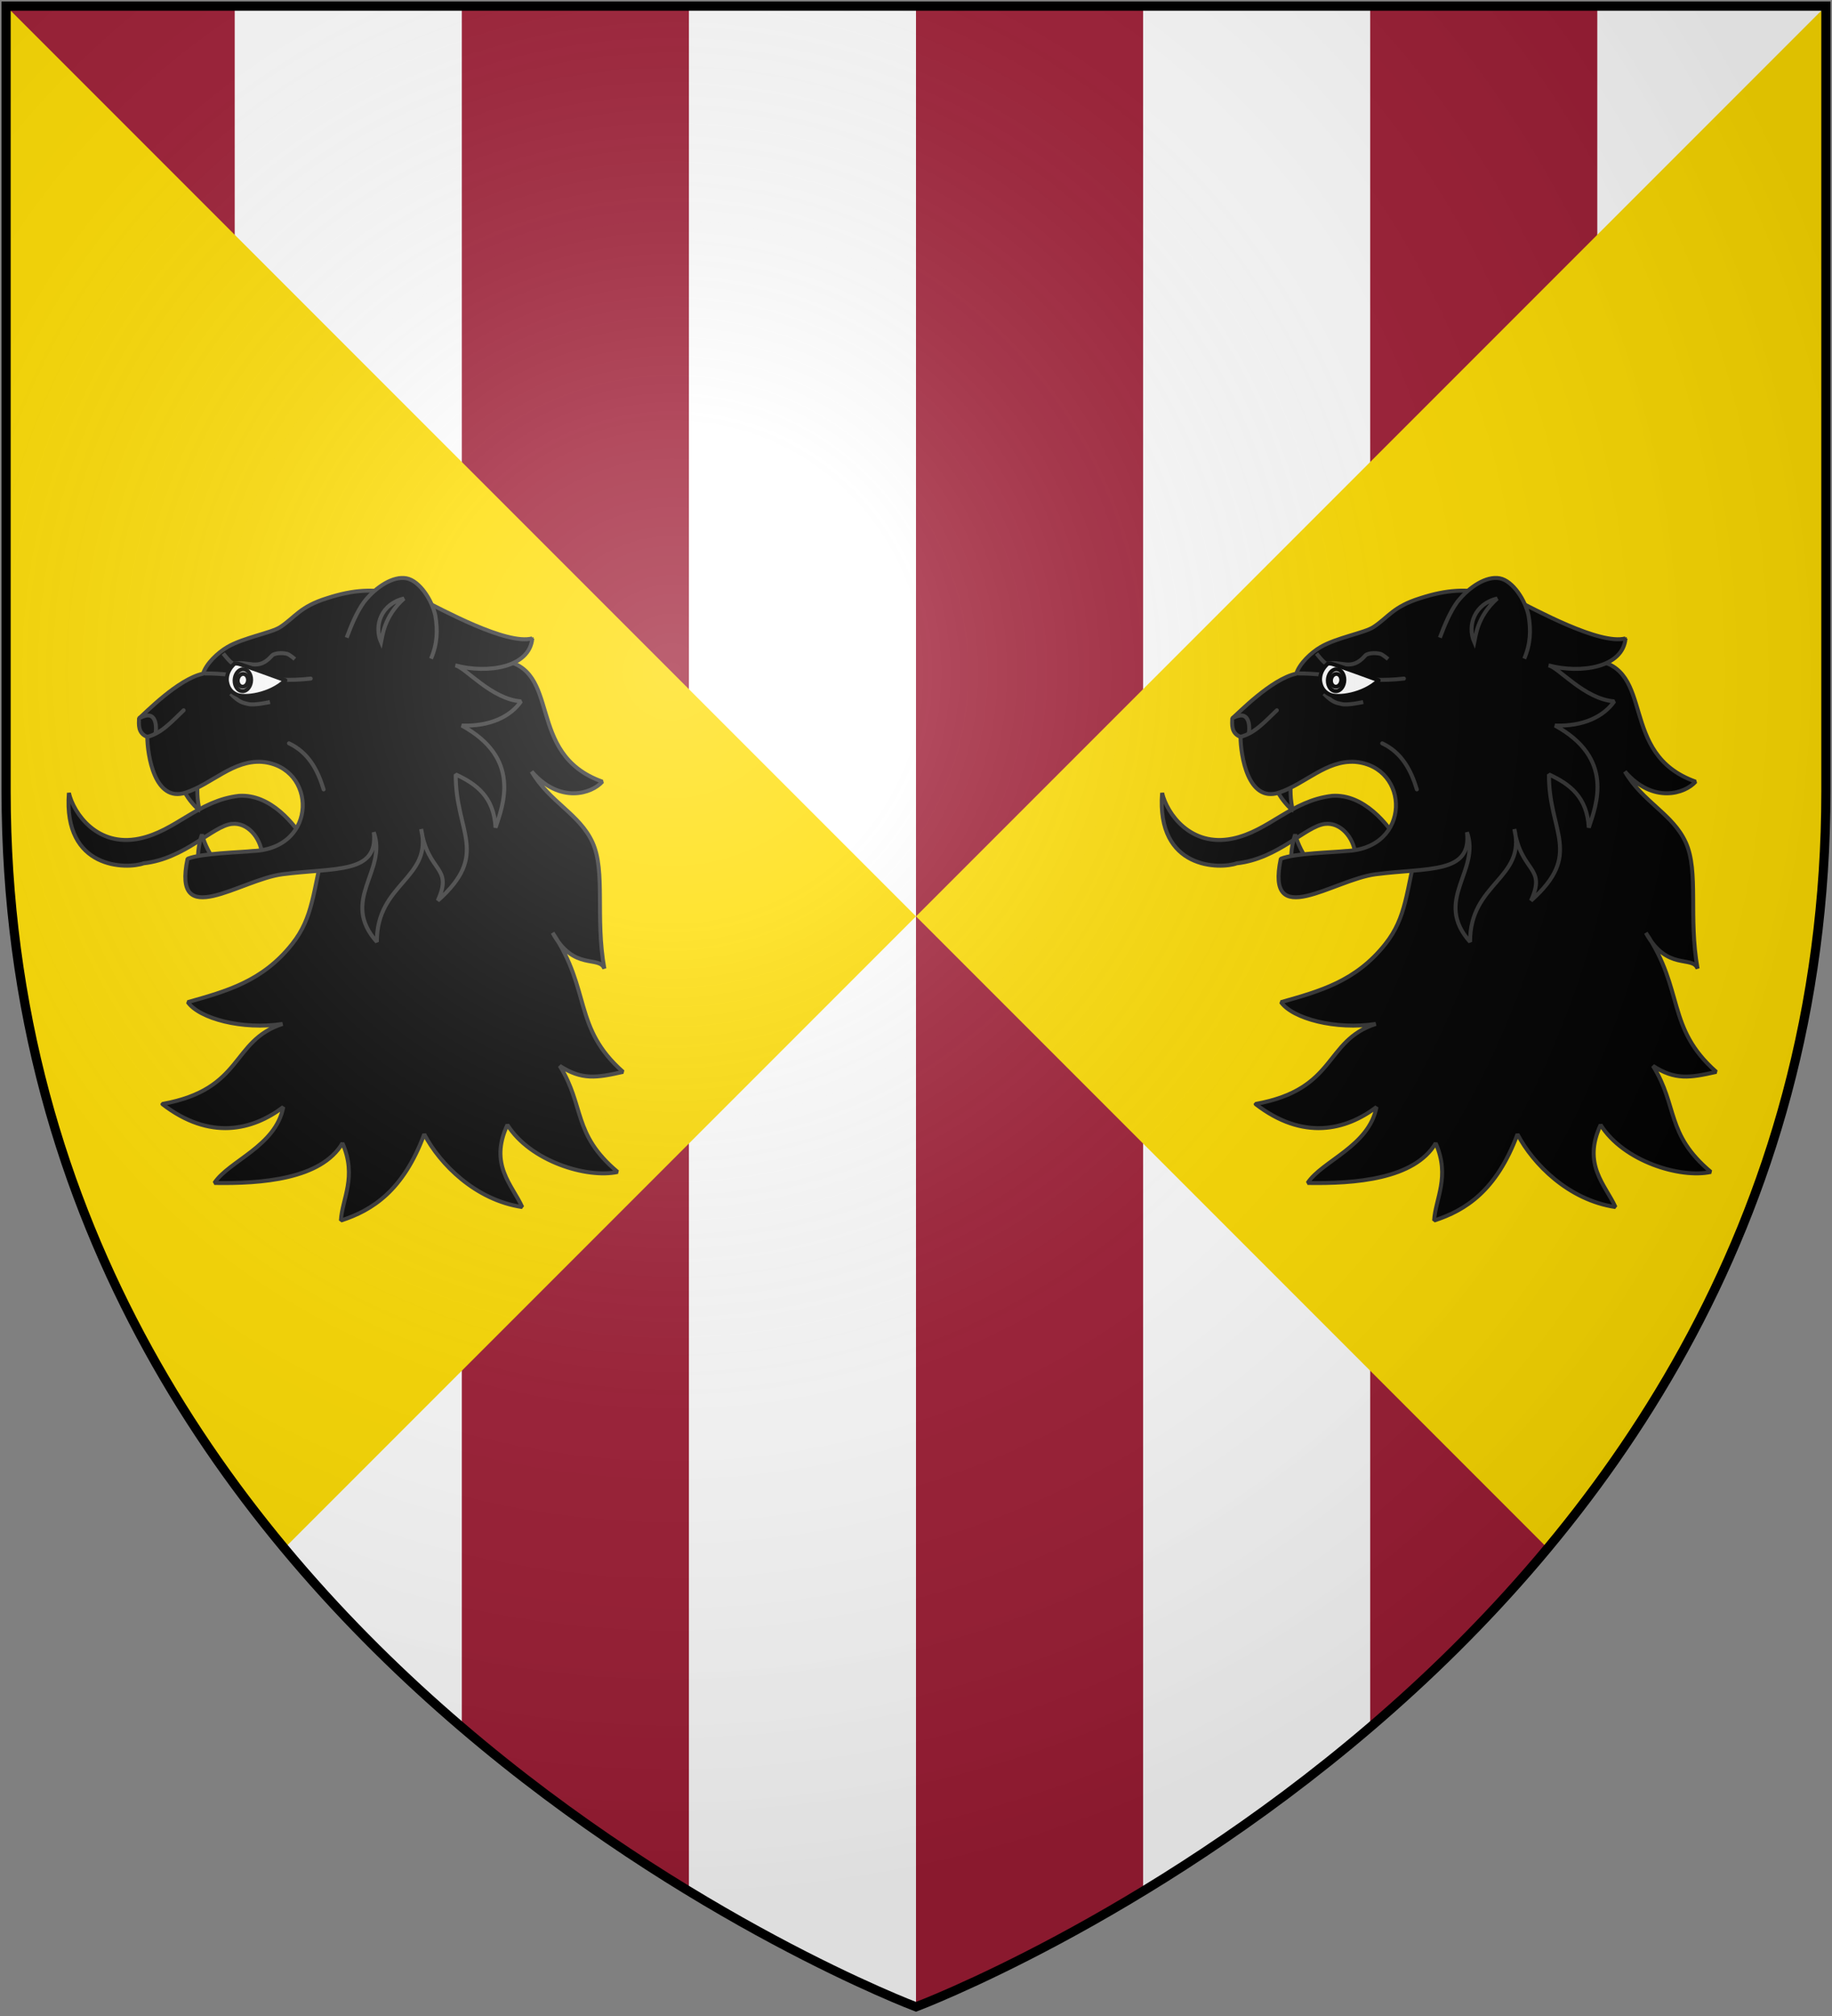 <?xml version="1.0" encoding="UTF-8" standalone="no"?>
<svg
   xmlns:dc="http://purl.org/dc/elements/1.1/"
   xmlns:cc="http://creativecommons.org/ns#"
   xmlns:rdf="http://www.w3.org/1999/02/22-rdf-syntax-ns#"
   xmlns:svg="http://www.w3.org/2000/svg"
   xmlns="http://www.w3.org/2000/svg"
   xmlns:xlink="http://www.w3.org/1999/xlink"
   xmlns:sodipodi="http://sodipodi.sourceforge.net/DTD/sodipodi-0.dtd"
   xmlns:inkscape="http://www.inkscape.org/namespaces/inkscape"
   width="600"
   height="660"
   id="svg2"
   version="1.1"
   inkscape:version="0.48.2 r9819"
   sodipodi:docname="House_Terrick.svg">
  <rect width="100%" height="100%" fill="#808080" stroke="none"/>
  <sodipodi:namedview
     pagecolor="#ffffff"
     bordercolor="#666666"
     borderopacity="1"
     objecttolerance="10"
     gridtolerance="10"
     guidetolerance="10"
     inkscape:pageopacity="0"
     inkscape:pageshadow="2"
     inkscape:window-width="1366"
     inkscape:window-height="715"
     id="namedview22"
     showgrid="false"
     inkscape:zoom="0.71515155"
     inkscape:cx="207.22304"
     inkscape:cy="380.87548"
     inkscape:window-x="-8"
     inkscape:window-y="-8"
     inkscape:window-maximized="1"
     inkscape:current-layer="layer2" />
  <defs
     id="defs4">
    <inkscape:path-effect
       is_visible="true"
       id="path-effect3136"
       effect="spiro" />
    <inkscape:path-effect
       effect="spiro"
       id="path-effect3132"
       is_visible="true" />
    <inkscape:path-effect
       effect="spiro"
       id="path-effect3101"
       is_visible="true" />
    <inkscape:path-effect
       is_visible="true"
       id="path-effect3085"
       effect="spiro" />
    <inkscape:path-effect
       is_visible="true"
       id="path-effect3083"
       effect="spiro" />
    <inkscape:path-effect
       is_visible="true"
       id="path-effect3081"
       effect="spiro" />
    <inkscape:path-effect
       is_visible="true"
       id="path-effect3079"
       effect="spiro" />
    <inkscape:path-effect
       is_visible="true"
       id="path-effect3077"
       effect="spiro" />
    <inkscape:path-effect
       is_visible="true"
       id="path-effect3075"
       effect="spiro" />
    <inkscape:path-effect
       effect="spiro"
       id="path-effect3049"
       is_visible="true" />
    <inkscape:path-effect
       is_visible="true"
       id="path-effect3045"
       effect="spiro" />
    <inkscape:path-effect
       effect="spiro"
       id="path-effect3041"
       is_visible="true" />
    <radialGradient
       id="rg"
       gradientUnits="userSpaceOnUse"
       cx="220"
       cy="220"
       r="405">
      <stop
         style="stop-color:#fff;stop-opacity:.3"
         offset="0"
         id="stop7" />
      <stop
         style="stop-color:#fff;stop-opacity:.2"
         offset=".2"
         id="stop9" />
      <stop
         style="stop-color:#666;stop-opacity:.1"
         offset=".6"
         id="stop11" />
      <stop
         style="stop-color:#000;stop-opacity:.13"
         offset="1"
         id="stop13" />
    </radialGradient>
    <path
       id="shield"
       d="m2,2v257c0,286 298,398 298,398c0,0 298-112 298-398V2z" />
    <radialGradient
       inkscape:collect="always"
       xlink:href="#rg-7"
       id="radialGradient3055-1"
       gradientUnits="userSpaceOnUse"
       cx="220"
       cy="220"
       r="405" />
    <radialGradient
       id="rg-7"
       gradientUnits="userSpaceOnUse"
       cx="220"
       cy="220"
       r="405">
      <stop
         style="stop-color:#fff;stop-opacity:.3"
         offset="0"
         id="stop7-4" />
      <stop
         style="stop-color:#fff;stop-opacity:.2"
         offset=".2"
         id="stop9-0" />
      <stop
         style="stop-color:#666;stop-opacity:.1"
         offset=".6"
         id="stop11-9" />
      <stop
         style="stop-color:#000;stop-opacity:.13"
         offset="1"
         id="stop13-4" />
    </radialGradient>
    <radialGradient
       r="405"
       cy="220"
       cx="220"
       gradientUnits="userSpaceOnUse"
       id="radialGradient3074"
       xlink:href="#rg-7"
       inkscape:collect="always" />
    <inkscape:path-effect
       is_visible="true"
       id="path-effect10120-1"
       effect="spiro" />
    <inkscape:path-effect
       effect="spiro"
       id="path-effect10118-3"
       is_visible="true" />
    <inkscape:path-effect
       effect="spiro"
       id="path-effect10116-9"
       is_visible="true" />
    <inkscape:path-effect
       effect="spiro"
       id="path-effect10114-7"
       is_visible="true" />
    <inkscape:path-effect
       effect="spiro"
       id="path-effect10112-7"
       is_visible="true" />
    <inkscape:path-effect
       effect="spiro"
       id="path-effect10110-2"
       is_visible="true" />
    <linearGradient
       inkscape:collect="always"
       xlink:href="#linearGradient4719-5"
       id="linearGradient4039"
       gradientUnits="userSpaceOnUse"
       gradientTransform="matrix(2.326,0,0,2.294,447.695,-1820.28)"
       x1="-145.259"
       y1="984.243"
       x2="-64.143"
       y2="984.148" />
    <linearGradient
       inkscape:collect="always"
       id="linearGradient4719-5">
      <stop
         style="stop-color:#666666;stop-opacity:1;"
         offset="0"
         id="stop4721-5" />
      <stop
         id="stop4809-1"
         offset="0.393"
         style="stop-color:#666666;stop-opacity:0.749;" />
      <stop
         style="stop-color:#666666;stop-opacity:0;"
         offset="1"
         id="stop4723-7" />
    </linearGradient>
    <radialGradient
       inkscape:collect="always"
       xlink:href="#linearGradient4801-8"
       id="radialGradient4041"
       gradientUnits="userSpaceOnUse"
       gradientTransform="matrix(-0.722,1.265,-2.273,-1.262,1712.011,1733.784)"
       cx="-307.143"
       cy="782.362"
       fx="-307.143"
       fy="782.362"
       r="63" />
    <linearGradient
       inkscape:collect="always"
       id="linearGradient4801-8">
      <stop
         style="stop-color:#000000;stop-opacity:1;"
         offset="0"
         id="stop4803-2" />
      <stop
         style="stop-color:#000000;stop-opacity:0;"
         offset="1"
         id="stop4805-4" />
    </linearGradient>
    <inkscape:path-effect
       effect="spiro"
       id="path-effect10108-4"
       is_visible="true" />
    <linearGradient
       inkscape:collect="always"
       xlink:href="#linearGradient4719-5"
       id="linearGradient4044"
       gradientUnits="userSpaceOnUse"
       gradientTransform="matrix(-2.406,0,0,-1.649,142.062,1726.531)"
       x1="-145.259"
       y1="984.243"
       x2="-64.143"
       y2="984.148" />
    <radialGradient
       inkscape:collect="always"
       xlink:href="#linearGradient4801-8"
       id="radialGradient4046"
       gradientUnits="userSpaceOnUse"
       gradientTransform="matrix(0.746,-0.909,2.351,0.906,-1165.637,-827.118)"
       cx="-307.143"
       cy="782.362"
       fx="-307.143"
       fy="782.362"
       r="63" />
    <inkscape:path-effect
       effect="spiro"
       id="path-effect10102-7"
       is_visible="true" />
    <linearGradient
       inkscape:collect="always"
       xlink:href="#linearGradient4719-5"
       id="linearGradient4049"
       gradientUnits="userSpaceOnUse"
       gradientTransform="matrix(2.335,0,0,-1.615,449.441,1692.189)"
       x1="-145.259"
       y1="984.243"
       x2="-64.143"
       y2="984.148" />
    <radialGradient
       inkscape:collect="always"
       xlink:href="#linearGradient4801-8"
       id="radialGradient4051"
       gradientUnits="userSpaceOnUse"
       gradientTransform="matrix(-0.724,-0.89,-2.282,0.888,1718.788,-809.094)"
       cx="-307.143"
       cy="782.362"
       fx="-307.143"
       fy="782.362"
       r="63" />
    <inkscape:path-effect
       is_visible="true"
       id="path-effect10096-8"
       effect="spiro" />
    <linearGradient
       inkscape:collect="always"
       xlink:href="#linearGradient4719-5"
       id="linearGradient4054"
       gradientUnits="userSpaceOnUse"
       gradientTransform="matrix(-2.41,0,0,2.282,139.611,-1810.816)"
       x1="-145.259"
       y1="984.243"
       x2="-64.143"
       y2="984.148" />
    <radialGradient
       inkscape:collect="always"
       xlink:href="#linearGradient4801-8"
       id="radialGradient4056"
       gradientUnits="userSpaceOnUse"
       gradientTransform="matrix(0.748,1.258,2.355,-1.255,-1170.296,1723.935)"
       cx="-307.143"
       cy="782.362"
       fx="-307.143"
       fy="782.362"
       r="63" />
    <inkscape:path-effect
       is_visible="true"
       id="path-effect10090-3"
       effect="spiro" />
    <inkscape:path-effect
       effect="spiro"
       id="path-effect10084-1"
       is_visible="true" />
    <inkscape:path-effect
       effect="spiro"
       id="path-effect10082-1"
       is_visible="true" />
    <radialGradient
       inkscape:collect="always"
       xlink:href="#linearGradient4801-8"
       id="radialGradient4061"
       gradientUnits="userSpaceOnUse"
       gradientTransform="matrix(-0.765,1.29,-2.41,-1.287,1806.844,1757.47)"
       cx="-307.143"
       cy="782.362"
       fx="-307.143"
       fy="782.362"
       r="63" />
    <inkscape:path-effect
       effect="spiro"
       id="path-effect10080-4"
       is_visible="true" />
    <inkscape:path-effect
       is_visible="true"
       id="path-effect3075-1"
       effect="spiro" />
    <inkscape:path-effect
       effect="spiro"
       id="path-effect3101-7"
       is_visible="true" />
    <linearGradient
       inkscape:collect="always"
       xlink:href="#grad1-7-7"
       id="linearGradient3085-8-8"
       gradientUnits="userSpaceOnUse"
       gradientTransform="matrix(0.775,0,0,0.31,152.69,-13.619)"
       x1="78.877"
       y1="178.074"
       x2="301.406"
       y2="178.074" />
    <linearGradient
       id="grad1-7-7"
       x1="78.877"
       y1="178.074"
       x2="301.406"
       y2="178.074"
       gradientTransform="scale(1.578,0.634)"
       gradientUnits="userSpaceOnUse">
      <stop
         offset="0%"
         style="stop-color:#da0;"
         id="stop16-4-4" />
      <stop
         offset="40%"
         style="stop-color:#fd0;"
         id="stop18-0-0" />
      <stop
         offset="60%"
         style="stop-color:#fd0;"
         id="stop20-9-9" />
      <stop
         offset="100%"
         style="stop-color:#da0;"
         id="stop22-4-4" />
    </linearGradient>
    <linearGradient
       inkscape:collect="always"
       xlink:href="#grad1-7-7"
       id="linearGradient3081-8-8"
       gradientUnits="userSpaceOnUse"
       gradientTransform="matrix(0.775,0,0,0.31,-27.31,-13.619)"
       x1="78.877"
       y1="178.074"
       x2="301.406"
       y2="178.074" />
    <linearGradient
       id="linearGradient3093"
       x1="78.877"
       y1="178.074"
       x2="301.406"
       y2="178.074"
       gradientTransform="scale(1.578,0.634)"
       gradientUnits="userSpaceOnUse">
      <stop
         offset="0%"
         style="stop-color:#da0;"
         id="stop3095" />
      <stop
         offset="40%"
         style="stop-color:#fd0;"
         id="stop3097" />
      <stop
         offset="60%"
         style="stop-color:#fd0;"
         id="stop3099" />
      <stop
         offset="100%"
         style="stop-color:#da0;"
         id="stop3101" />
    </linearGradient>
    <linearGradient
       y2="178.074"
       x2="301.406"
       y1="178.074"
       x1="78.877"
       gradientTransform="matrix(0.775,0,0,0.31,332.69,-13.619)"
       gradientUnits="userSpaceOnUse"
       id="linearGradient3128-1"
       xlink:href="#grad1-7-7"
       inkscape:collect="always" />
    <linearGradient
       id="linearGradient3104"
       x1="78.877"
       y1="178.074"
       x2="301.406"
       y2="178.074"
       gradientTransform="scale(1.578,0.634)"
       gradientUnits="userSpaceOnUse">
      <stop
         offset="0%"
         style="stop-color:#da0;"
         id="stop3106" />
      <stop
         offset="40%"
         style="stop-color:#fd0;"
         id="stop3108" />
      <stop
         offset="60%"
         style="stop-color:#fd0;"
         id="stop3110" />
      <stop
         offset="100%"
         style="stop-color:#da0;"
         id="stop3112" />
    </linearGradient>
    <inkscape:path-effect
       is_visible="true"
       id="path-effect3061"
       effect="spiro" />
  </defs>
  <g
     inkscape:groupmode="layer"
     id="layer2"
     inkscape:label="Elements"
     style="display:inline">
    <path
       inkscape:connector-curvature="0"
       style="fill:#9f1d35;fill-opacity:1;stroke:none;display:inline"
       id="path7212"
       d="m 2,2 0,257 c 0,286 298,398 298,398 0,0 298,-112 298,-398 L 598,2 z" />
    <path
       inkscape:connector-curvature="0"
       style="fill:#ffffff;stroke:none;display:inline"
       d="m 76.875,2 0,484.094 c 22.735,30.966 48.561,57.314 74.375,79.375 L 151.25,2 76.875,2 z m 148.75,0 0,617.125 C 268.32,645.082 300,657 300,657 L 300,2 225.625,2 z m 148.75,0 0,617.125 c 22.71,-13.807 48.537,-31.575 74.375,-53.656 L 448.75,2 374.375,2 z m 148.75,0 0,484.094 c 39.794,-54.2 70.128,-122.552 74.375,-206.75 L 597.5,2 523.125,2 z"
       id="path3061" />
    <path
       style="fill:#ffdd00;fill-opacity:1;display:inline"
       d="m 2,2 0,257 c 0,1.642 0.011,3.276 0.031,4.906 0.007,0.583 0.022,1.168 0.031,1.75 0.017,1.043 0.038,2.087 0.062,3.125 0.028,1.164 0.056,2.342 0.094,3.5 0.046,1.395 0.096,2.77 0.156,4.156 0.029,0.665 0.062,1.337 0.094,2 0.069,1.439 0.134,2.852 0.219,4.281 0.009,0.157 0.022,0.312 0.031,0.469 0.042,0.705 0.079,1.422 0.125,2.125 0.027,0.406 0.066,0.814 0.094,1.219 0.119,1.738 0.265,3.464 0.406,5.188 0.175,2.129 0.354,4.267 0.562,6.375 0.085,0.86 0.191,1.706 0.281,2.562 0.045,0.427 0.079,0.855 0.125,1.281 0.168,1.54 0.346,3.097 0.531,4.625 0.112,0.921 0.226,1.833 0.344,2.75 0.055,0.426 0.1,0.856 0.156,1.281 0.023,0.177 0.039,0.355 0.062,0.531 0.164,1.231 0.356,2.464 0.531,3.688 0.04,0.281 0.084,0.563 0.125,0.844 0.054,0.372 0.101,0.753 0.156,1.125 0.029,0.199 0.064,0.395 0.094,0.594 0.277,1.845 0.572,3.672 0.875,5.5 0.096,0.582 0.182,1.17 0.281,1.75 0.245,1.434 0.49,2.858 0.75,4.281 0.278,1.525 0.58,3.049 0.875,4.562 0.093,0.477 0.186,0.962 0.281,1.438 0.195,0.976 0.392,1.935 0.594,2.906 0.208,1.003 0.409,2.002 0.625,3 0.097,0.446 0.183,0.898 0.281,1.344 0.166,0.752 0.361,1.501 0.531,2.25 0.155,0.685 0.31,1.38 0.469,2.062 0.215,0.925 0.435,1.83 0.656,2.75 0.121,0.501 0.221,1 0.344,1.5 0.143,0.585 0.291,1.167 0.438,1.75 0.482,1.922 0.991,3.848 1.5,5.75 0.458,1.711 0.926,3.431 1.406,5.125 0.053,0.186 0.103,0.376 0.156,0.562 0.066,0.232 0.152,0.455 0.219,0.688 0.452,1.574 0.905,3.128 1.375,4.688 0.584,1.935 1.17,3.868 1.781,5.781 0.063,0.197 0.124,0.397 0.188,0.594 0.528,1.642 1.077,3.281 1.625,4.906 0.352,1.043 0.703,2.088 1.062,3.125 0.896,2.581 1.805,5.147 2.75,7.688 0.031,0.083 0.063,0.167 0.094,0.25 0.633,1.697 1.283,3.384 1.938,5.062 0.353,0.906 0.703,1.818 1.062,2.719 0.338,0.847 0.688,1.689 1.031,2.531 0.698,1.715 1.405,3.429 2.125,5.125 0.741,1.743 1.518,3.464 2.281,5.188 0.345,0.779 0.682,1.569 1.031,2.344 0.413,0.916 0.831,1.839 1.25,2.75 0.256,0.556 0.523,1.103 0.781,1.656 0.523,1.12 1.031,2.232 1.562,3.344 0.796,1.663 1.622,3.325 2.438,4.969 0.324,0.653 0.642,1.319 0.969,1.969 0.495,0.982 0.998,1.962 1.5,2.938 0.723,1.406 1.45,2.797 2.188,4.188 0.968,1.825 1.946,3.638 2.938,5.438 0.292,0.53 0.581,1.066 0.875,1.594 0.584,1.049 1.189,2.085 1.781,3.125 0.717,1.26 1.428,2.534 2.156,3.781 0.176,0.301 0.355,0.606 0.531,0.906 0.351,0.598 0.709,1.187 1.062,1.781 0.56,0.943 1.121,1.877 1.688,2.812 0.925,1.527 1.871,3.054 2.812,4.562 0.698,1.118 1.387,2.236 2.094,3.344 1.2,1.881 2.401,3.743 3.625,5.594 0.207,0.312 0.418,0.626 0.625,0.938 0.767,1.152 1.537,2.297 2.312,3.438 0.235,0.346 0.483,0.686 0.719,1.031 0.753,1.1 1.52,2.192 2.281,3.281 1,1.432 1.986,2.868 3,4.281 0.156,0.218 0.312,0.439 0.469,0.656 0.183,0.254 0.379,0.497 0.562,0.75 1.313,1.814 2.635,3.623 3.969,5.406 1.306,1.746 2.613,3.471 3.938,5.188 0.122,0.158 0.253,0.311 0.375,0.469 0.095,0.123 0.186,0.252 0.281,0.375 0.955,1.231 1.911,2.44 2.875,3.656 1.061,1.338 2.147,2.68 3.219,4 1.105,1.361 2.197,2.722 3.312,4.062 L 300,300 2,2 z"
       id="path3512" />
    <path
       style="fill:#ffdd00;fill-opacity:1;display:inline"
       d="m 300,300 206.875,206.875 c 1.116,-1.341 2.207,-2.702 3.312,-4.062 1.072,-1.32 2.157,-2.662 3.219,-4 0.964,-1.216 1.92,-2.425 2.875,-3.656 0.096,-0.123 0.186,-0.252 0.281,-0.375 0.122,-0.158 0.253,-0.311 0.375,-0.469 1.324,-1.716 2.632,-3.442 3.938,-5.188 1.334,-1.783 2.656,-3.592 3.969,-5.406 0.183,-0.253 0.38,-0.496 0.562,-0.75 0.157,-0.217 0.313,-0.438 0.469,-0.656 1.014,-1.413 2,-2.849 3,-4.281 0.761,-1.089 1.528,-2.181 2.281,-3.281 0.236,-0.345 0.483,-0.685 0.719,-1.031 0.776,-1.141 1.546,-2.285 2.312,-3.438 0.207,-0.312 0.418,-0.625 0.625,-0.938 1.224,-1.85 2.425,-3.713 3.625,-5.594 0.706,-1.108 1.396,-2.226 2.094,-3.344 0.941,-1.508 1.887,-3.035 2.812,-4.562 0.567,-0.936 1.127,-1.87 1.688,-2.812 0.353,-0.595 0.712,-1.184 1.062,-1.781 0.177,-0.301 0.355,-0.605 0.531,-0.906 0.728,-1.248 1.439,-2.521 2.156,-3.781 0.592,-1.04 1.197,-2.076 1.781,-3.125 0.294,-0.527 0.583,-1.064 0.875,-1.594 0.991,-1.8 1.97,-3.613 2.938,-5.438 0.737,-1.391 1.464,-2.782 2.188,-4.188 0.502,-0.975 1.005,-1.955 1.5,-2.938 0.327,-0.65 0.645,-1.316 0.969,-1.969 0.816,-1.643 1.642,-3.306 2.438,-4.969 0.532,-1.111 1.04,-2.224 1.562,-3.344 0.258,-0.553 0.525,-1.101 0.781,-1.656 0.419,-0.911 0.837,-1.834 1.25,-2.75 0.349,-0.775 0.687,-1.565 1.031,-2.344 0.763,-1.723 1.541,-3.444 2.281,-5.188 0.72,-1.696 1.427,-3.41 2.125,-5.125 0.343,-0.842 0.694,-1.684 1.031,-2.531 0.359,-0.901 0.709,-1.813 1.062,-2.719 0.654,-1.679 1.305,-3.366 1.938,-5.062 0.031,-0.083 0.063,-0.167 0.094,-0.25 0.945,-2.541 1.854,-5.106 2.75,-7.688 0.36,-1.037 0.711,-2.082 1.062,-3.125 0.548,-1.626 1.097,-3.265 1.625,-4.906 0.063,-0.196 0.125,-0.397 0.188,-0.594 0.612,-1.913 1.198,-3.846 1.781,-5.781 0.47,-1.56 0.923,-3.114 1.375,-4.688 0.067,-0.232 0.153,-0.455 0.219,-0.688 0.053,-0.186 0.103,-0.376 0.156,-0.562 0.48,-1.694 0.948,-3.414 1.406,-5.125 0.509,-1.902 1.018,-3.828 1.5,-5.75 0.146,-0.583 0.294,-1.165 0.438,-1.75 0.123,-0.5 0.223,-0.999 0.344,-1.5 0.222,-0.92 0.441,-1.825 0.656,-2.75 0.159,-0.682 0.313,-1.378 0.469,-2.062 0.17,-0.749 0.366,-1.498 0.531,-2.25 0.098,-0.445 0.185,-0.897 0.281,-1.344 0.216,-0.998 0.417,-1.997 0.625,-3 0.202,-0.971 0.399,-1.93 0.594,-2.906 0.095,-0.476 0.188,-0.961 0.281,-1.438 0.295,-1.513 0.597,-3.037 0.875,-4.562 0.26,-1.424 0.505,-2.847 0.75,-4.281 0.099,-0.58 0.185,-1.168 0.281,-1.75 0.303,-1.828 0.598,-3.655 0.875,-5.5 0.03,-0.199 0.064,-0.395 0.094,-0.594 0.055,-0.372 0.102,-0.753 0.156,-1.125 0.041,-0.281 0.085,-0.563 0.125,-0.844 0.176,-1.223 0.367,-2.457 0.531,-3.688 0.024,-0.177 0.039,-0.355 0.062,-0.531 0.056,-0.426 0.101,-0.855 0.156,-1.281 0.118,-0.917 0.232,-1.829 0.344,-2.75 0.185,-1.528 0.364,-3.085 0.531,-4.625 0.046,-0.426 0.08,-0.854 0.125,-1.281 0.09,-0.857 0.196,-1.702 0.281,-2.562 0.208,-2.108 0.388,-4.246 0.562,-6.375 0.142,-1.724 0.287,-3.45 0.406,-5.188 0.028,-0.405 0.067,-0.813 0.094,-1.219 0.046,-0.703 0.083,-1.42 0.125,-2.125 0.009,-0.157 0.022,-0.312 0.031,-0.469 0.084,-1.429 0.15,-2.843 0.219,-4.281 0.032,-0.663 0.065,-1.335 0.094,-2 0.06,-1.386 0.111,-2.761 0.156,-4.156 0.038,-1.158 0.066,-2.336 0.094,-3.5 0.025,-1.038 0.045,-2.082 0.062,-3.125 0.009,-0.582 0.024,-1.167 0.031,-1.75 C 597.989,262.276 598,260.642 598,259 L 598,2 300,300 z"
       id="background" />
    <g
       transform="matrix(-1.435,0.202,0.202,1.435,-539.178,-62.436)"
       id="use3309"
       style="display:inline">
      <path
         inkscape:connector-curvature="0"
         id="path3401"
         class="fil4 str10"
         d="m -363.978,346.61 c -18.808,-0.708 -17.259,-12.009 -29.452,-14.121 9.202,0.115 18.456,-3.808 20.534,-7.857 -8.995,-1.233 -17.385,-2.273 -25.206,-9.741 -5.551,-5.3 -6.237,-10.882 -10.468,-21.508 l -2.198,-4.768 -20.981,-36.697 -21.918,6.016 c -13.835,3.797 -2.257,21.686 -18.946,30.432 2.684,2.324 10.179,3.716 15.495,-4.487 -3.033,7.421 -9.362,10.956 -11.379,17.753 -2.064,6.953 1.79,16.897 1.322,28.631 0.685,-3.215 6.896,-0.288 10.446,-9.644 -6.833,14.062 -1.502,21.777 -11.377,33.325 6.116,0.506 9.479,0.574 13.979,-3.35 -4.36,9.886 -0.664,15.594 -9.612,25.566 7.036,0.525 19.204,-5.107 23.181,-14.016 5.413,8.336 0.815,13.576 -0.724,18.858 10.261,-3.034 17.071,-12.21 19.628,-19.38 6.481,11.978 13.996,15.397 21.366,16.687 -0.93,-4.811 -5.034,-9.234 -2.782,-17.255 5.89,7.405 19.405,6.534 29.91,4.868 -3.945,-4.498 -14.9,-6.264 -17.801,-14.816 7.591,4.231 17.499,5.245 26.983,-4.494 z"
         style="fill:#000000;fill-opacity:1;stroke:#333333;stroke-width:0.897;stroke-linecap:round;stroke-linejoin:bevel;stroke-miterlimit:4;stroke-opacity:1;stroke-dasharray:none"
         sodipodi:nodetypes="cccscccsccsccccccccccccc" />
      <path
         inkscape:connector-curvature="0"
         id="path3403"
         class="fil4 str9"
         d="m -367.189,286.521 c -8.416,-0.546 -14.297,-6.658 -23.675,-6.429 -7.104,0.557 -11.6,8.026 -13.579,12.867 4.728,2.091 6.675,1.6 10.244,0.778 -0.078,-3.677 2.285,-7.506 5.862,-7.594 4.38,-0.107 11.542,6.325 20.964,6.04 3.855,0.8 18.248,-1.049 14.498,-18.1 -0.418,4.787 -4.672,13.063 -14.313,12.437 z"
         style="fill:#000000;fill-opacity:1;stroke:#333333;stroke-width:0.897;stroke-linejoin:bevel;stroke-miterlimit:4;stroke-opacity:1;stroke-dasharray:none"
         sodipodi:nodetypes="sccccccs" />
      <path
         inkscape:connector-curvature="0"
         id="path3405"
         class="fil4 str9"
         d="m -383.733,294.539 c 1.553,-0.318 3.356,-0.589 4.066,-1.152 -0.134,-1.828 -0.647,-3.73 -1.673,-5.816 -0.338,2.459 -1.156,4.767 -2.393,6.968 m 2.154,-12.357 c 1.468,-1.763 2.444,-3.53 2.985,-5.271 -0.559,-0.727 -2.263,-1.442 -3.701,-2.147 0.702,2.451 0.945,4.945 0.716,7.418 z"
         style="fill:#000000;fill-opacity:1;stroke:#333333;stroke-width:0.897;stroke-linejoin:bevel;stroke-miterlimit:4;stroke-opacity:1;stroke-dasharray:none" />
      <path
         sodipodi:nodetypes="ccccccccccscccscccccccccc"
         inkscape:connector-curvature="0"
         id="path3407"
         class="fil4 str9"
         d="m -461.448,254.105 c 1.501,6.458 11.121,6.545 18.065,3.622 -2.149,0.699 -6.947,8.676 -13.558,10.118 2.86,3.114 7.86,4.651 14.019,3.539 -12.328,9.2 -6.784,18.982 -4.348,23.902 -0.604,-6.898 2.903,-10.37 7.239,-13.151 1.924,12.974 -5.268,18.814 7.992,27.667 -4.611,-7.242 1.359,-6.462 1.468,-16.535 -1.107,11.509 11.7,10.59 13.462,23.846 7.054,-10.561 -4.649,-15.524 -2.759,-24.632 0.248,9.552 9.739,6.648 21.779,6.521 9.645,-0.102 26.459,9.364 20.737,-6.439 -3.171,-0.841 -12.194,0.242 -14.845,0.306 -14.805,1.551 -17.034,-16.853 -4.872,-19.651 6.412,-1.342 11.894,3.365 18.042,4.478 7.311,1.324 7.371,-9.702 6.843,-13.688 2.034,-1.103 1.478,-3.125 1.263,-4.397 -1.501,-0.931 -9.925,-7.558 -15.742,-7.982 -1.009,-2.134 -3.894,-4.22 -6.315,-5.208 -3.859,-1.577 -10.259,-1.773 -12.39,-2.773 -3.678,-1.726 -5.037,-3.951 -11.379,-4.991 -6.583,-1.158 -10.531,-0.521 -15.019,0.881 -2.606,0.814 -4.543,1.344 -6.425,2.605 -3.72,2.494 -17.301,12.734 -23.259,11.963 z"
         style="fill:#000000;fill-opacity:1;stroke:#333333;stroke-width:0.897;stroke-linejoin:bevel;stroke-miterlimit:4;stroke-opacity:1;stroke-dasharray:none" />
      <path
         inkscape:connector-curvature="0"
         id="path3409"
         class="fil5 str10"
         d="m -387.079,251.639 c -7.371,0.933 -13.966,4.246 -23.513,4.48"
         style="fill:#000000;fill-opacity:1;stroke:#333333;stroke-width:0.897;stroke-linecap:round;stroke-linejoin:bevel;stroke-miterlimit:4;stroke-opacity:1;stroke-dasharray:none" />
      <path
         inkscape:connector-curvature="0"
         id="path3411"
         class="fil5 str12"
         d="m -372.18,264.008 c -3.388,-0.395 -5.797,-2.541 -8.979,-4.801"
         style="fill:#000000;fill-opacity:1;stroke:#333333;stroke-width:0.897;stroke-linecap:round;stroke-linejoin:round;stroke-miterlimit:4;stroke-opacity:1;stroke-dasharray:none" />
      <path
         inkscape:connector-curvature="0"
         id="path3413"
         class="fil5 str10"
         d="m -403.688,269.917 c -4.081,2.698 -5.59,6.832 -6.308,11.406"
         style="fill:#000000;fill-opacity:1;stroke:#333333;stroke-width:0.897;stroke-linecap:round;stroke-linejoin:bevel;stroke-miterlimit:4;stroke-opacity:1;stroke-dasharray:none" />
      <path
         inkscape:connector-curvature="0"
         id="path3415"
         class="fil6 str11"
         d="m -419.932,248.094 c -1.391,-2.572 -3.089,-5.464 -5.045,-7.473 -3.187,-3.034 -7.34,-4.877 -10.187,-3.923 -2.937,0.99 -5.091,5.849 -5.303,9.265 -0.094,3.329 0.418,6.345 2.323,9.49 m 18.212,-7.359 0,0 0,0 z"
         sodipodi:nodetypes="cccccccccccccccccc"
         style="fill:#000000;fill-opacity:1;stroke:#333333;stroke-width:0.897;stroke-linejoin:round;stroke-miterlimit:4;stroke-opacity:1;stroke-dasharray:none" />
      <path
         inkscape:connector-curvature="0"
         id="path3417"
         class="fil7 str11"
         d="m -392.206,256.984 c -1.625,2.169 -2.378,2.405 -3.701,2.89 -1.35,0.498 -4.833,0.21 -4.833,0.21 m 8.534,-3.1 0,0 0,0 z"
         sodipodi:nodetypes="csc"
         style="fill:#000000;fill-opacity:1;stroke:#333333;stroke-width:0.897;stroke-linejoin:round;stroke-miterlimit:4;stroke-opacity:1;stroke-dasharray:none" />
      <path
         inkscape:connector-curvature="0"
         id="path3419"
         class="fil7 str11"
         d="m -391.825,247.768 c 0,0 -1.25,2.23 -1.904,2.61 -3.606,-0.275 -5.202,2.466 -8.793,-0.506 -0.568,-0.672 -2.525,-0.482 -3.586,-0.021 -0.495,0.215 -1.555,1.404 -1.555,1.404 m 15.838,-3.484 0,0 0,0 z"
         sodipodi:nodetypes="cccss"
         style="fill:#000000;fill-opacity:1;stroke:#333333;stroke-width:0.897;stroke-linejoin:round;stroke-miterlimit:4;stroke-opacity:1;stroke-dasharray:none" />
      <path
         inkscape:connector-curvature="0"
         id="path3421"
         class="fil7 str11"
         d="m -370.919,259.611 c -0.543,-0.182 -1.301,-0.461 -2.085,-0.37 -1.918,0.225 -1.551,3.143 -1.11,4.331"
         style="fill:#000000;fill-opacity:1;stroke:#333333;stroke-width:0.897;stroke-linejoin:round;stroke-miterlimit:4;stroke-opacity:1;stroke-dasharray:none" />
      <path
         inkscape:connector-curvature="0"
         style="fill:#ffffff;fill-opacity:1;stroke:#000000;stroke-width:0.897;stroke-linejoin:round;stroke-miterlimit:4;stroke-opacity:1;stroke-dasharray:none"
         sodipodi:nodetypes="cccccc"
         d="m -394.764,250.487 c 0.231,-0.064 0.473,-0.096 0.719,-0.134 1.397,0.965 2.119,2.13 2.276,3.499 0.059,1.384 -0.381,2.622 -1.644,3.457 -1.642,1.157 -7.618,1.186 -11.463,-1.6 0.624,-0.335 9.418,-5.039 10.112,-5.222 l 0,0 z"
         class="fil10 str11"
         id="path3423" />
      <path
         inkscape:connector-curvature="0"
         id="path3425"
         class="fil2"
         d="m -433.988,241.147 c 5.175,3.475 6.056,7.93 6.5,9.101 1.155,-4.151 -1.363,-8.649 -6.5,-9.101 z"
         style="fill:#000000;fill-opacity:1;stroke:#333333;stroke-width:0.897;stroke-miterlimit:4;stroke-opacity:1;stroke-dasharray:none" />
      <path
         id="path3427"
         d="m -397.256,254.062 c 0,1.35 0.849,2.572 1.896,2.728 1.047,0.156 1.896,-0.812 1.896,-2.162 0,-1.35 -0.849,-2.572 -1.896,-2.728 -1.047,-0.156 -1.896,0.812 -1.896,2.162 z"
         style="fill:#ffffff;fill-opacity:1;stroke:#000000;stroke-width:0.897;stroke-linejoin:round;stroke-miterlimit:4;stroke-opacity:1;stroke-dasharray:none;stroke-dashoffset:0"
         inkscape:connector-curvature="0" />
      <path
         id="path3429"
         d="m -396.545,254.203 c 0,0.788 0.531,1.502 1.187,1.593 0.655,0.091 1.187,-0.474 1.187,-1.262 0,-0.788 -0.531,-1.501 -1.187,-1.593 -0.655,-0.091 -1.187,0.474 -1.187,1.262 z"
         style="fill:#ffffff;fill-opacity:1;stroke:#000000;stroke-width:0.897;stroke-miterlimit:4;stroke-opacity:1;stroke-dasharray:none;display:inline"
         inkscape:connector-curvature="0" />
    </g>
    <g
       style="display:inline"
       id="g3143"
       transform="matrix(-1.435,0.202,0.202,1.435,-181.133,-62.436)">
      <path
         sodipodi:nodetypes="cccscccsccsccccccccccccc"
         style="fill:#000000;fill-opacity:1;stroke:#333333;stroke-width:0.897;stroke-linecap:round;stroke-linejoin:bevel;stroke-miterlimit:4;stroke-opacity:1;stroke-dasharray:none"
         d="m -363.978,346.61 c -18.808,-0.708 -17.259,-12.009 -29.452,-14.121 9.202,0.115 18.456,-3.808 20.534,-7.857 -8.995,-1.233 -17.385,-2.273 -25.206,-9.741 -5.551,-5.3 -6.237,-10.882 -10.468,-21.508 l -2.198,-4.768 -20.981,-36.697 -21.918,6.016 c -13.835,3.797 -2.257,21.686 -18.946,30.432 2.684,2.324 10.179,3.716 15.495,-4.487 -3.033,7.421 -9.362,10.956 -11.379,17.753 -2.064,6.953 1.79,16.897 1.322,28.631 0.685,-3.215 6.896,-0.288 10.446,-9.644 -6.833,14.062 -1.502,21.777 -11.377,33.325 6.116,0.506 9.479,0.574 13.979,-3.35 -4.36,9.886 -0.664,15.594 -9.612,25.566 7.036,0.525 19.204,-5.107 23.181,-14.016 5.413,8.336 0.815,13.576 -0.724,18.858 10.261,-3.034 17.071,-12.21 19.628,-19.38 6.481,11.978 13.996,15.397 21.366,16.687 -0.93,-4.811 -5.034,-9.234 -2.782,-17.255 5.89,7.405 19.405,6.534 29.91,4.868 -3.945,-4.498 -14.9,-6.264 -17.801,-14.816 7.591,4.231 17.499,5.245 26.983,-4.494 z"
         class="fil4 str10"
         id="path3145"
         inkscape:connector-curvature="0" />
      <path
         sodipodi:nodetypes="sccccccs"
         style="fill:#000000;fill-opacity:1;stroke:#333333;stroke-width:0.897;stroke-linejoin:bevel;stroke-miterlimit:4;stroke-opacity:1;stroke-dasharray:none"
         d="m -367.189,286.521 c -8.416,-0.546 -14.297,-6.658 -23.675,-6.429 -7.104,0.557 -11.6,8.026 -13.579,12.867 4.728,2.091 6.675,1.6 10.244,0.778 -0.078,-3.677 2.285,-7.506 5.862,-7.594 4.38,-0.107 11.542,6.325 20.964,6.04 3.855,0.8 18.248,-1.049 14.498,-18.1 -0.418,4.787 -4.672,13.063 -14.313,12.437 z"
         class="fil4 str9"
         id="path3147"
         inkscape:connector-curvature="0" />
      <path
         style="fill:#000000;fill-opacity:1;stroke:#333333;stroke-width:0.897;stroke-linejoin:bevel;stroke-miterlimit:4;stroke-opacity:1;stroke-dasharray:none"
         d="m -383.733,294.539 c 1.553,-0.318 3.356,-0.589 4.066,-1.152 -0.134,-1.828 -0.647,-3.73 -1.673,-5.816 -0.338,2.459 -1.156,4.767 -2.393,6.968 m 2.154,-12.357 c 1.468,-1.763 2.444,-3.53 2.985,-5.271 -0.559,-0.727 -2.263,-1.442 -3.701,-2.147 0.702,2.451 0.945,4.945 0.716,7.418 z"
         class="fil4 str9"
         id="path3149"
         inkscape:connector-curvature="0" />
      <path
         style="fill:#000000;fill-opacity:1;stroke:#333333;stroke-width:0.897;stroke-linejoin:bevel;stroke-miterlimit:4;stroke-opacity:1;stroke-dasharray:none"
         d="m -461.448,254.105 c 1.501,6.458 11.121,6.545 18.065,3.622 -2.149,0.699 -6.947,8.676 -13.558,10.118 2.86,3.114 7.86,4.651 14.019,3.539 -12.328,9.2 -6.784,18.982 -4.348,23.902 -0.604,-6.898 2.903,-10.37 7.239,-13.151 1.924,12.974 -5.268,18.814 7.992,27.667 -4.611,-7.242 1.359,-6.462 1.468,-16.535 -1.107,11.509 11.7,10.59 13.462,23.846 7.054,-10.561 -4.649,-15.524 -2.759,-24.632 0.248,9.552 9.739,6.648 21.779,6.521 9.645,-0.102 26.459,9.364 20.737,-6.439 -3.171,-0.841 -12.194,0.242 -14.845,0.306 -14.805,1.551 -17.034,-16.853 -4.872,-19.651 6.412,-1.342 11.894,3.365 18.042,4.478 7.311,1.324 7.371,-9.702 6.843,-13.688 2.034,-1.103 1.478,-3.125 1.263,-4.397 -1.501,-0.931 -9.925,-7.558 -15.742,-7.982 -1.009,-2.134 -3.894,-4.22 -6.315,-5.208 -3.859,-1.577 -10.259,-1.773 -12.39,-2.773 -3.678,-1.726 -5.037,-3.951 -11.379,-4.991 -6.583,-1.158 -10.531,-0.521 -15.019,0.881 -2.606,0.814 -4.543,1.344 -6.425,2.605 -3.72,2.494 -17.301,12.734 -23.259,11.963 z"
         class="fil4 str9"
         id="path3151"
         inkscape:connector-curvature="0"
         sodipodi:nodetypes="ccccccccccscccscccccccccc" />
      <path
         style="fill:#000000;fill-opacity:1;stroke:#333333;stroke-width:0.897;stroke-linecap:round;stroke-linejoin:bevel;stroke-miterlimit:4;stroke-opacity:1;stroke-dasharray:none"
         d="m -387.079,251.639 c -7.371,0.933 -13.966,4.246 -23.513,4.48"
         class="fil5 str10"
         id="path3153"
         inkscape:connector-curvature="0" />
      <path
         style="fill:#000000;fill-opacity:1;stroke:#333333;stroke-width:0.897;stroke-linecap:round;stroke-linejoin:round;stroke-miterlimit:4;stroke-opacity:1;stroke-dasharray:none"
         d="m -372.18,264.008 c -3.388,-0.395 -5.797,-2.541 -8.979,-4.801"
         class="fil5 str12"
         id="path3155"
         inkscape:connector-curvature="0" />
      <path
         style="fill:#000000;fill-opacity:1;stroke:#333333;stroke-width:0.897;stroke-linecap:round;stroke-linejoin:bevel;stroke-miterlimit:4;stroke-opacity:1;stroke-dasharray:none"
         d="m -403.688,269.917 c -4.081,2.698 -5.59,6.832 -6.308,11.406"
         class="fil5 str10"
         id="path3157"
         inkscape:connector-curvature="0" />
      <path
         style="fill:#000000;fill-opacity:1;stroke:#333333;stroke-width:0.897;stroke-linejoin:round;stroke-miterlimit:4;stroke-opacity:1;stroke-dasharray:none"
         sodipodi:nodetypes="cccccccccccccccccc"
         d="m -419.932,248.094 c -1.391,-2.572 -3.089,-5.464 -5.045,-7.473 -3.187,-3.034 -7.34,-4.877 -10.187,-3.923 -2.937,0.99 -5.091,5.849 -5.303,9.265 -0.094,3.329 0.418,6.345 2.323,9.49 m 18.212,-7.359 0,0 0,0 z"
         class="fil6 str11"
         id="path3159"
         inkscape:connector-curvature="0" />
      <path
         style="fill:#000000;fill-opacity:1;stroke:#333333;stroke-width:0.897;stroke-linejoin:round;stroke-miterlimit:4;stroke-opacity:1;stroke-dasharray:none"
         sodipodi:nodetypes="csc"
         d="m -392.206,256.984 c -1.625,2.169 -2.378,2.405 -3.701,2.89 -1.35,0.498 -4.833,0.21 -4.833,0.21 m 8.534,-3.1 0,0 0,0 z"
         class="fil7 str11"
         id="path3161"
         inkscape:connector-curvature="0" />
      <path
         style="fill:#000000;fill-opacity:1;stroke:#333333;stroke-width:0.897;stroke-linejoin:round;stroke-miterlimit:4;stroke-opacity:1;stroke-dasharray:none"
         sodipodi:nodetypes="cccss"
         d="m -391.825,247.768 c 0,0 -1.25,2.23 -1.904,2.61 -3.606,-0.275 -5.202,2.466 -8.793,-0.506 -0.568,-0.672 -2.525,-0.482 -3.586,-0.021 -0.495,0.215 -1.555,1.404 -1.555,1.404 m 15.838,-3.484 0,0 0,0 z"
         class="fil7 str11"
         id="path3163"
         inkscape:connector-curvature="0" />
      <path
         style="fill:#000000;fill-opacity:1;stroke:#333333;stroke-width:0.897;stroke-linejoin:round;stroke-miterlimit:4;stroke-opacity:1;stroke-dasharray:none"
         d="m -370.919,259.611 c -0.543,-0.182 -1.301,-0.461 -2.085,-0.37 -1.918,0.225 -1.551,3.143 -1.11,4.331"
         class="fil7 str11"
         id="path3165"
         inkscape:connector-curvature="0" />
      <path
         id="path3167"
         class="fil10 str11"
         d="m -394.764,250.487 c 0.231,-0.064 0.473,-0.096 0.719,-0.134 1.397,0.965 2.119,2.13 2.276,3.499 0.059,1.384 -0.381,2.622 -1.644,3.457 -1.642,1.157 -7.618,1.186 -11.463,-1.6 0.624,-0.335 9.418,-5.039 10.112,-5.222 l 0,0 z"
         sodipodi:nodetypes="cccccc"
         style="fill:#ffffff;fill-opacity:1;stroke:#000000;stroke-width:0.897;stroke-linejoin:round;stroke-miterlimit:4;stroke-opacity:1;stroke-dasharray:none"
         inkscape:connector-curvature="0" />
      <path
         style="fill:#000000;fill-opacity:1;stroke:#333333;stroke-width:0.897;stroke-miterlimit:4;stroke-opacity:1;stroke-dasharray:none"
         d="m -433.988,241.147 c 5.175,3.475 6.056,7.93 6.5,9.101 1.155,-4.151 -1.363,-8.649 -6.5,-9.101 z"
         class="fil2"
         id="path3169"
         inkscape:connector-curvature="0" />
      <path
         inkscape:connector-curvature="0"
         style="fill:#ffffff;fill-opacity:1;stroke:#000000;stroke-width:0.897;stroke-linejoin:round;stroke-miterlimit:4;stroke-opacity:1;stroke-dasharray:none;stroke-dashoffset:0"
         d="m -397.256,254.062 c 0,1.35 0.849,2.572 1.896,2.728 1.047,0.156 1.896,-0.812 1.896,-2.162 0,-1.35 -0.849,-2.572 -1.896,-2.728 -1.047,-0.156 -1.896,0.812 -1.896,2.162 z"
         id="path3171" />
      <path
         inkscape:connector-curvature="0"
         style="fill:#ffffff;fill-opacity:1;stroke:#000000;stroke-width:0.897;stroke-miterlimit:4;stroke-opacity:1;stroke-dasharray:none;display:inline"
         d="m -396.545,254.203 c 0,0.788 0.531,1.502 1.187,1.593 0.655,0.091 1.187,-0.474 1.187,-1.262 0,-0.788 -0.531,-1.501 -1.187,-1.593 -0.655,-0.091 -1.187,0.474 -1.187,1.262 z"
         id="path3173" />
    </g>
  </g>
  <g
     inkscape:groupmode="layer"
     id="layer1"
     inkscape:label="Cover"
     style="display:inline"
     sodipodi:insensitive="true">
    <path
       d="m 2,2 v 257 c 0,286 298,398 298,398 0,0 298,-112 298,-398 V 2 z"
       id="shine"
       inkscape:connector-curvature="0"
       style="fill:url(#radialGradient3074);stroke:#000000;stroke-width:3" />
  </g>
</svg>

